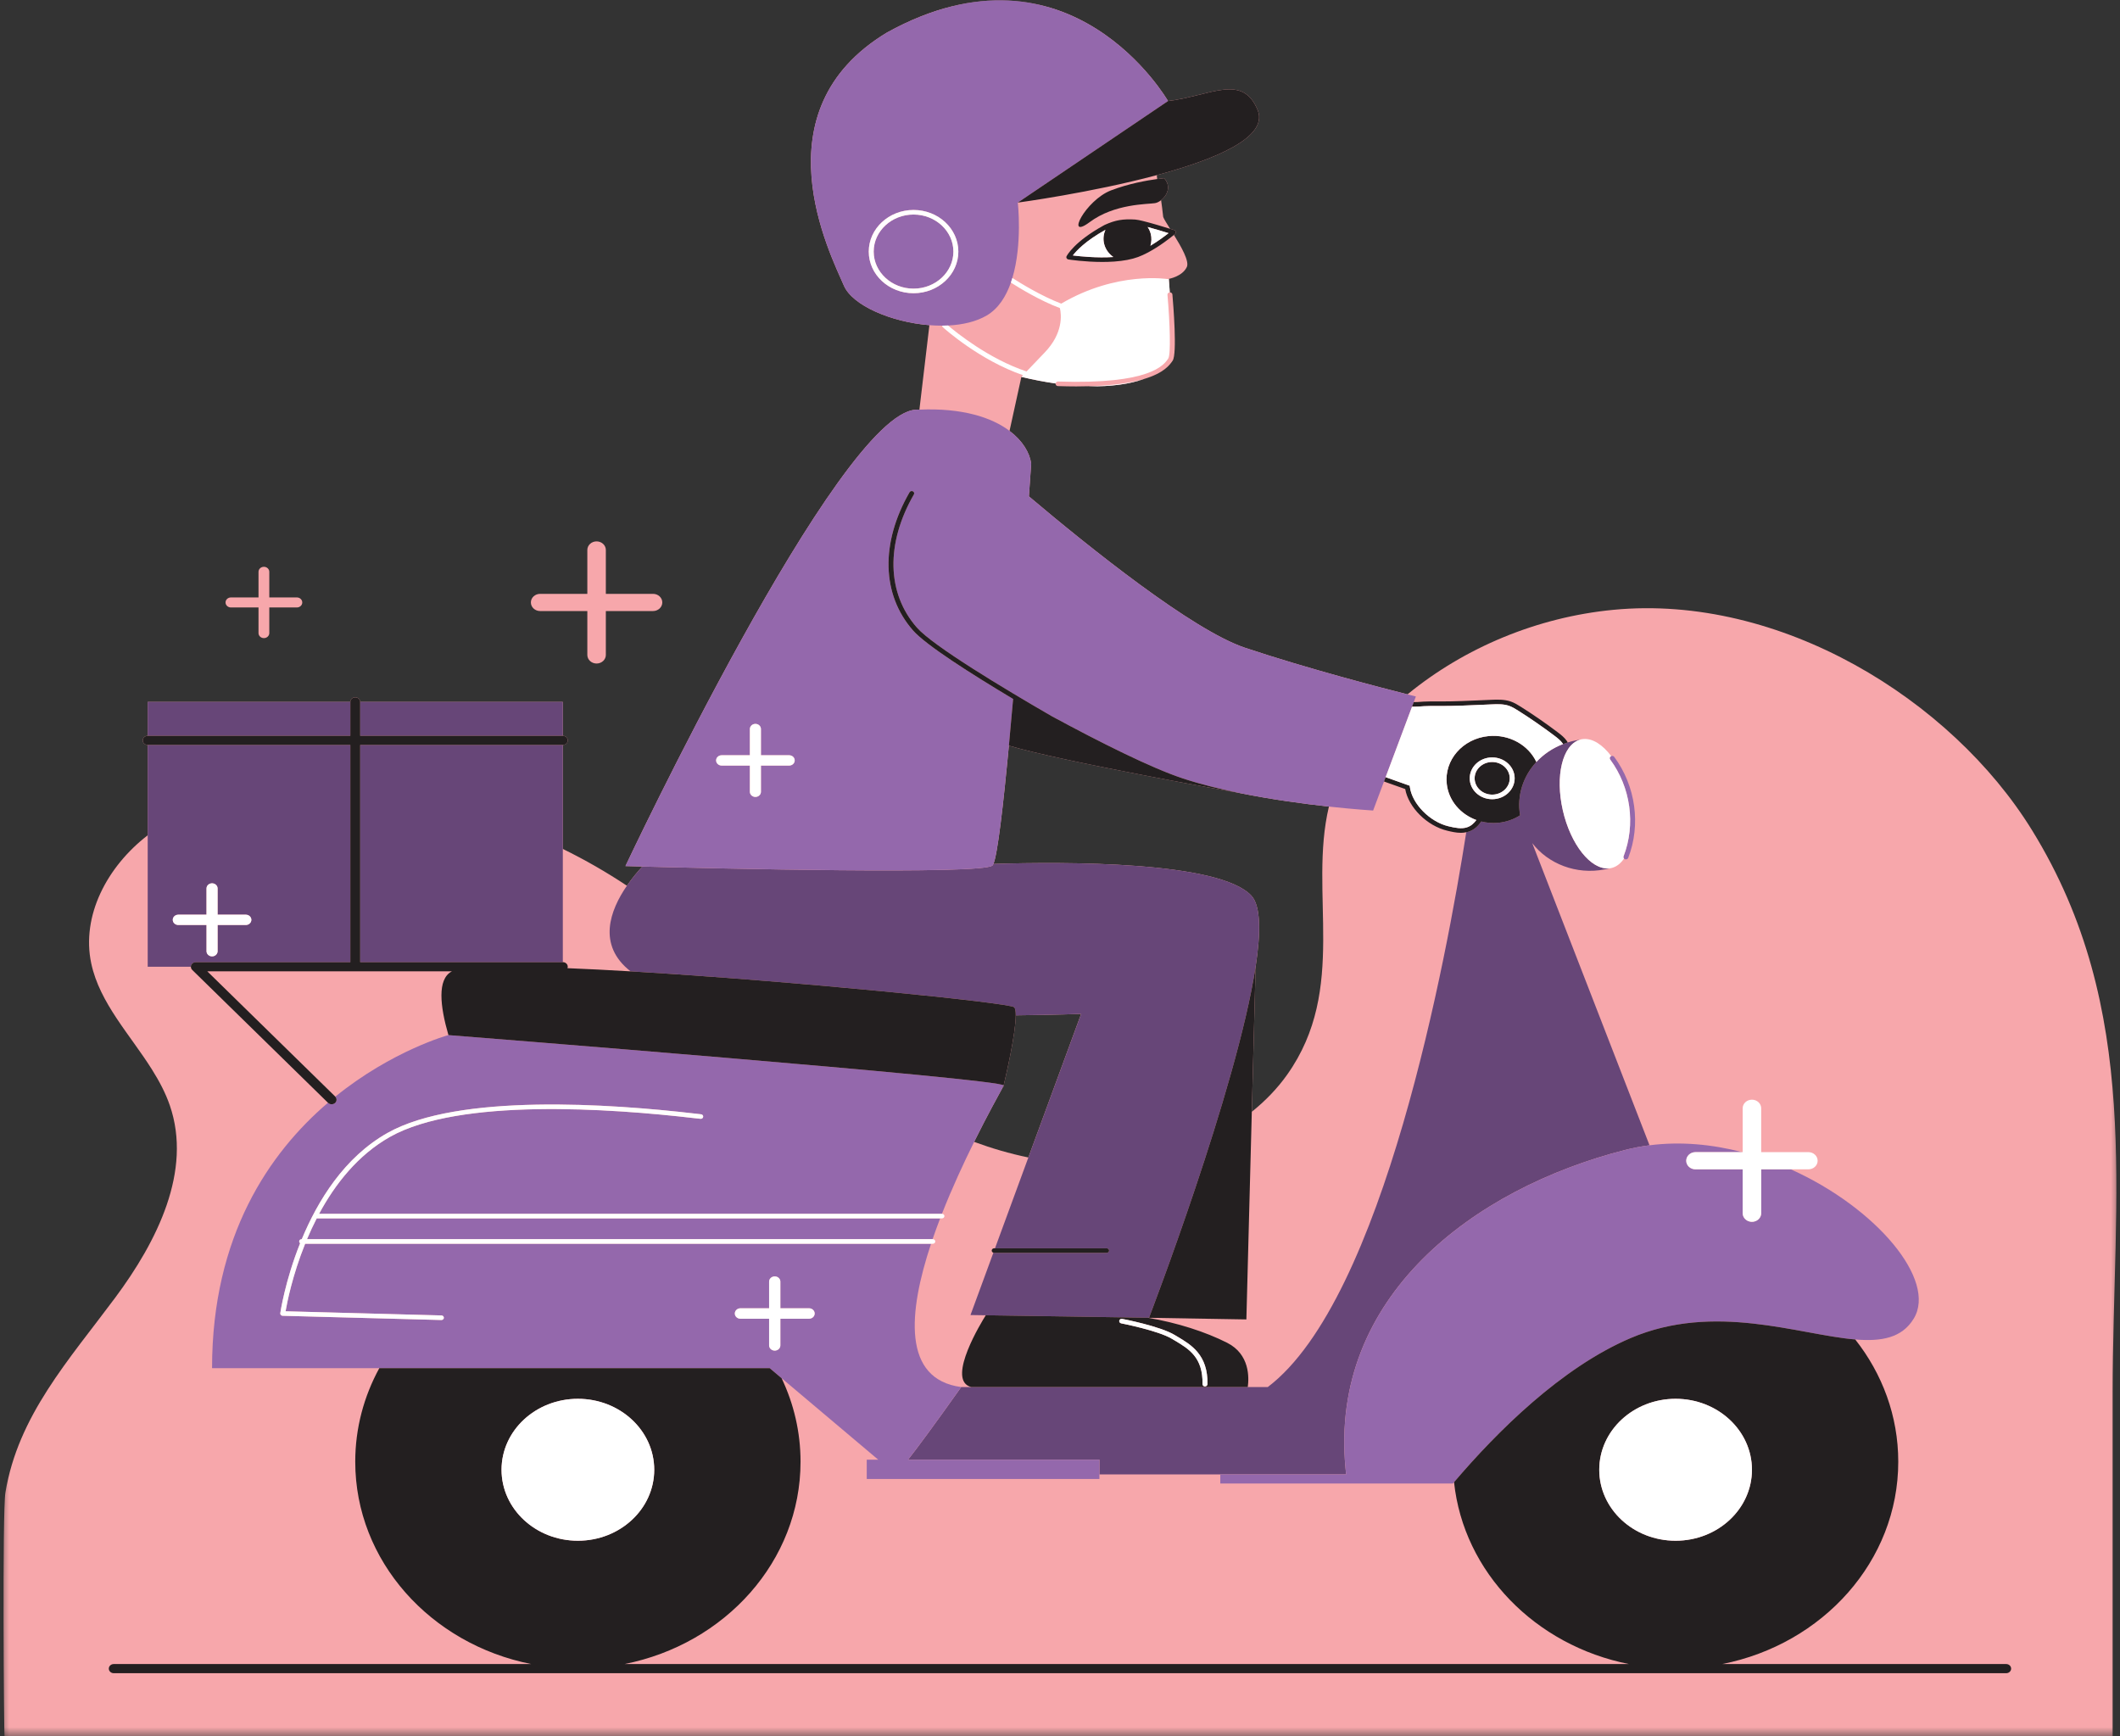 <svg width="116" height="95" viewBox="0 0 116 95" fill="none" xmlns="http://www.w3.org/2000/svg">
<rect x="0" y="0" width="116" height="95" fill="#333333" stroke="none"/>
<path d="M12.637 33.236H14.145V34.638C14.145 34.79 14.277 34.913 14.44 34.913C14.603 34.913 14.735 34.79 14.735 34.638V33.236H16.243C16.407 33.236 16.539 33.113 16.539 32.962C16.539 32.81 16.407 32.687 16.243 32.687H14.735V31.286C14.735 31.134 14.603 31.011 14.44 31.011C14.277 31.011 14.145 31.134 14.145 31.286V32.687H12.637C12.473 32.687 12.341 32.81 12.341 32.962C12.341 33.113 12.473 33.236 12.637 33.236Z" fill="#F7A7AB"/>
<path d="M29.555 33.432H32.137V35.832C32.137 36.093 32.364 36.303 32.643 36.303C32.923 36.303 33.15 36.093 33.15 35.832V33.432H35.732C36.012 33.432 36.239 33.221 36.239 32.961C36.239 32.701 36.012 32.491 35.732 32.491H33.15V30.091C33.15 29.831 32.923 29.62 32.643 29.62C32.364 29.62 32.137 29.831 32.137 30.091V32.491H29.555C29.275 32.491 29.048 32.701 29.048 32.961C29.048 33.221 29.275 33.432 29.555 33.432Z" fill="#F7A7AB"/>
<mask id="mask0_463_122" style="mask-type:luminance" maskUnits="userSpaceOnUse" x="0" y="0" width="116" height="95">
<path d="M0 0H116V95H0V0Z" fill="white"/>
</mask>
<g mask="url(#mask0_463_122)">
<path d="M111.186 45.422C106.752 38.236 97.379 32.487 88.275 33.365C84.125 33.764 80.14 35.427 77.014 37.99C75.669 37.651 71.599 36.6 68.13 35.443C65.249 34.481 59.599 29.945 56.298 27.157C56.378 26.043 56.424 25.365 56.424 25.365C56.341 24.772 55.96 24.119 55.239 23.575L55.887 20.62C56.551 20.779 57.175 20.898 57.761 20.981C57.761 20.986 57.758 20.989 57.758 20.995C57.755 21.064 57.814 21.122 57.888 21.124C58.242 21.136 58.576 21.142 58.891 21.142C59.123 21.142 59.344 21.138 59.556 21.132C60.822 21.161 61.832 21.001 62.576 20.742C63.704 20.409 64.013 19.954 64.164 19.733C64.418 19.362 64.197 16.65 64.15 16.11C64.144 16.041 64.079 15.992 64.007 15.995C63.991 15.752 63.973 15.505 63.955 15.257C63.955 15.257 64.688 15.133 64.938 14.613C65.089 14.298 64.644 13.516 64.233 12.852C64.269 12.823 64.292 12.803 64.297 12.799C64.331 12.769 64.347 12.724 64.337 12.681C64.327 12.638 64.293 12.602 64.249 12.588C64.246 12.588 64.158 12.56 64.023 12.518C63.843 12.231 63.694 11.994 63.647 11.872C63.647 11.872 63.647 11.872 63.647 11.871C63.606 11.501 63.567 11.188 63.532 10.953C63.855 10.701 64.107 10.204 63.7 9.75C63.7 9.75 63.556 9.763 63.32 9.795C63.31 9.723 63.302 9.653 63.294 9.583C66.491 8.726 69.368 7.527 68.831 6.061C68.002 3.984 66.256 5.244 63.911 5.528C63.911 5.528 58.57 -3.759 48.534 1.779C41.402 6.071 45.438 13.909 46.175 15.625C46.645 16.721 48.783 17.626 50.854 17.791L50.307 22.411C50.24 22.413 50.178 22.412 50.111 22.416C45.87 22.653 34.223 47.385 34.223 47.385C34.223 47.385 34.562 47.394 35.147 47.41C34.896 47.681 34.591 48.041 34.303 48.46C33.184 47.716 32.012 47.043 30.796 46.447V40.758C30.945 40.758 31.066 40.647 31.066 40.508C31.066 40.37 30.945 40.257 30.796 40.257V38.404H19.709C19.709 38.266 19.587 38.153 19.439 38.153C19.289 38.153 19.169 38.266 19.169 38.404H8.081V40.257C7.932 40.257 7.812 40.37 7.812 40.508C7.812 40.647 7.932 40.758 8.081 40.758V45.701C5.859 47.412 4.437 50.107 4.994 52.716C5.456 54.88 7.119 56.609 8.32 58.523C8.712 59.148 9.056 59.793 9.292 60.479C10.526 64.062 8.603 67.908 6.301 71.003C3.757 74.426 0.986 77.459 0.296 81.665C0.121 82.736 0.22 95.018 0.247 95.018C0.249 95.018 115.57 95.018 115.598 95.018C115.598 95.018 115.598 77.256 115.598 76.204C115.598 65.423 117.241 55.234 111.186 45.422ZM56.269 63.328C55.246 63.117 54.258 62.827 53.301 62.474C54.036 60.992 54.658 59.883 54.853 59.517L54.886 59.514C54.886 59.514 54.897 59.47 54.915 59.393C54.916 59.392 54.916 59.391 54.916 59.391C54.916 59.391 54.916 59.391 54.916 59.39C55.048 58.837 55.577 56.551 55.578 55.551C57.737 55.526 59.156 55.473 59.156 55.473L56.269 63.328ZM72.715 44.13C71.588 48.849 73.769 54.087 70.432 58.795C69.89 59.56 69.232 60.235 68.496 60.828L68.704 52.892L68.703 52.891C68.996 50.984 68.983 49.545 68.466 48.998C66.693 47.115 58.279 47.145 54.357 47.267C54.585 46.742 54.894 44.088 55.203 40.797C58.113 41.666 67.582 43.348 67.844 43.392C69.593 43.747 71.359 43.982 72.715 44.13Z" fill="#F7A7AB"/>
</g>
<path d="M34.303 48.46C34.591 48.041 34.897 47.681 35.147 47.41C39.013 47.512 53.737 47.866 54.307 47.353C54.323 47.338 54.34 47.307 54.357 47.267C58.28 47.145 66.693 47.114 68.467 48.997C68.983 49.545 68.996 50.984 68.703 52.891C67.676 59.596 62.871 72.096 62.871 72.096L53.938 71.962L53.102 71.949L54.355 68.539C54.368 68.544 54.383 68.547 54.398 68.547H60.552C60.627 68.547 60.687 68.492 60.687 68.422C60.687 68.353 60.627 68.297 60.552 68.297H54.443L56.269 63.328L59.157 55.473C59.157 55.473 57.737 55.526 55.579 55.551C55.579 55.33 55.554 55.171 55.492 55.109C55.248 54.863 43.447 53.674 34.504 53.145C32.656 51.705 33.385 49.792 34.303 48.46ZM85.524 40.71C84.95 40.929 84.456 41.269 84.066 41.689C83.344 42.469 82.99 43.524 83.175 44.606C82.833 44.827 82.428 44.973 81.985 45.017C81.662 45.048 81.346 45.02 81.05 44.946C80.881 45.192 80.672 45.402 80.352 45.505C80.312 45.517 80.271 45.524 80.23 45.532C79.154 52.399 75.698 71.102 69.367 75.89H52.594C51.068 78.041 50.191 79.218 49.685 79.865H60.157V80.669H73.657C73.643 80.559 73.633 80.444 73.622 80.326C72.734 70.965 80.6 65.041 88.914 62.918C89.359 62.805 89.807 62.72 90.257 62.662L83.84 46.129C84.709 47.262 86.246 47.873 87.804 47.566C87.833 47.56 87.864 47.554 87.893 47.547C87.928 47.54 87.963 47.532 87.999 47.523C88.007 47.523 88.013 47.52 88.02 47.517C88.025 47.515 88.03 47.512 88.035 47.51C87.05 47.596 85.941 46.213 85.513 44.333C85.084 42.452 85.496 40.77 86.433 40.478C86.427 40.478 86.422 40.477 86.417 40.477C86.41 40.477 86.402 40.477 86.395 40.48C86.358 40.486 86.323 40.491 86.288 40.498C86.258 40.502 86.227 40.508 86.198 40.514C86.055 40.542 85.917 40.578 85.782 40.62C85.694 40.647 85.609 40.677 85.524 40.71ZM19.709 40.257H30.796V38.404H19.709V40.257ZM19.709 40.758V52.641H30.796V40.758H19.709ZM19.169 38.404H8.082V40.257H19.169V38.404ZM8.082 52.892V40.759H19.169V52.641H10.713C10.605 52.641 10.508 52.701 10.465 52.793C10.45 52.825 10.445 52.858 10.445 52.892H8.082ZM13.754 50.326C13.754 50.171 13.618 50.045 13.451 50.045H11.907V48.61C11.907 48.454 11.771 48.328 11.604 48.328C11.436 48.328 11.3 48.454 11.3 48.61V50.045H9.756C9.59 50.045 9.454 50.171 9.454 50.326C9.454 50.482 9.59 50.608 9.756 50.608H11.301V52.043C11.301 52.199 11.437 52.325 11.604 52.325C11.771 52.325 11.907 52.199 11.907 52.043V50.608H13.451C13.618 50.608 13.754 50.482 13.754 50.326Z" fill="#674678"/>
<path d="M54.306 47.353C54.322 47.338 54.339 47.307 54.356 47.267C54.584 46.742 54.894 44.088 55.203 40.796C55.28 39.976 55.357 39.117 55.433 38.242C53.124 36.862 50.661 35.294 49.958 34.494C48.24 32.537 48.168 29.711 49.766 26.934C49.801 26.872 49.882 26.85 49.949 26.882C50.014 26.915 50.039 26.99 50.004 27.051C48.459 29.737 48.52 32.46 50.168 34.335C51.049 35.339 54.926 37.669 57.572 39.199C60.224 40.631 62.998 42.022 64.735 42.594C65.697 42.911 66.767 43.174 67.844 43.392C69.594 43.747 71.359 43.982 72.715 44.13C74.155 44.286 75.133 44.346 75.133 44.346L75.728 42.758L75.817 42.521L77.262 38.667L77.357 38.413L77.472 38.105C77.472 38.105 77.306 38.064 77.014 37.991C75.669 37.651 71.598 36.6 68.13 35.443C65.249 34.481 59.599 29.945 56.298 27.158C56.377 26.043 56.424 25.365 56.424 25.365C56.341 24.772 55.959 24.119 55.239 23.575C54.265 22.84 52.662 22.312 50.306 22.411C50.24 22.413 50.178 22.412 50.111 22.416C45.87 22.653 34.223 47.385 34.223 47.385C34.223 47.385 34.561 47.394 35.147 47.41C39.012 47.512 53.736 47.866 54.306 47.353ZM39.486 41.322H41.031V39.887C41.031 39.732 41.166 39.605 41.334 39.605C41.501 39.605 41.637 39.732 41.637 39.887V41.322H43.181C43.348 41.322 43.484 41.448 43.484 41.604C43.484 41.759 43.348 41.886 43.181 41.886H41.637V43.321C41.637 43.476 41.501 43.602 41.334 43.602C41.166 43.602 41.031 43.476 41.031 43.321V41.886H39.486C39.319 41.886 39.184 41.759 39.184 41.604C39.184 41.448 39.319 41.322 39.486 41.322ZM17.339 66.661H51.442C51.297 67.038 51.159 67.418 51.028 67.798H16.799C16.957 67.424 17.133 67.042 17.33 66.659C17.333 66.659 17.335 66.661 17.339 66.661ZM42.767 75.404L48.056 79.865H47.426V80.917H60.157V79.865H49.684C50.19 79.218 51.068 78.04 52.594 75.889C49.366 75.462 49.693 71.809 50.944 68.048H16.697C15.996 69.786 15.703 71.292 15.627 71.744L24.156 71.971C24.231 71.973 24.289 72.03 24.287 72.099C24.285 72.167 24.225 72.221 24.152 72.221C24.151 72.221 24.15 72.221 24.148 72.221L15.466 71.99C15.428 71.99 15.393 71.973 15.368 71.946C15.343 71.92 15.332 71.884 15.336 71.849C15.341 71.814 15.596 70.088 16.422 68.02C16.391 67.997 16.371 67.963 16.371 67.924C16.371 67.854 16.431 67.798 16.505 67.798H16.513C17.382 65.705 18.836 63.317 21.206 61.983C25.073 59.808 33.414 60.39 38.042 60.929C38.213 60.95 38.318 60.962 38.346 60.963C38.42 60.966 38.479 61.023 38.477 61.091C38.476 61.159 38.417 61.213 38.344 61.213C38.315 61.213 38.245 61.205 38.008 61.178C33.415 60.642 25.142 60.063 21.346 62.198C19.578 63.192 18.33 64.794 17.46 66.41H51.54C52.097 64.99 52.733 63.621 53.302 62.474C54.036 60.992 54.658 59.883 54.853 59.517C54.89 59.448 54.911 59.406 54.916 59.393C54.916 59.392 54.916 59.391 54.916 59.391C54.916 59.391 54.916 59.391 54.916 59.39C54.989 59.034 24.589 56.637 24.537 56.632H24.536C24.536 56.632 21.483 57.462 18.345 60.001C18.44 60.101 18.436 60.254 18.33 60.348C18.278 60.393 18.211 60.416 18.145 60.416C18.073 60.416 18.002 60.39 17.949 60.338L17.945 60.334C14.754 63.063 11.603 67.594 11.603 74.855H42.115L42.767 75.404ZM40.208 71.865C40.208 71.707 40.345 71.579 40.515 71.579H42.084V70.121C42.084 69.963 42.222 69.835 42.392 69.835C42.562 69.835 42.699 69.963 42.699 70.121V71.579H44.268C44.438 71.579 44.576 71.707 44.576 71.865C44.576 72.023 44.438 72.15 44.268 72.15H42.699V73.609C42.699 73.766 42.562 73.895 42.392 73.895C42.222 73.895 42.084 73.766 42.084 73.609V72.15H40.515C40.345 72.151 40.208 72.023 40.208 71.865ZM88.914 62.918C89.359 62.804 89.806 62.719 90.257 62.662C91.962 62.442 93.688 62.61 95.329 63.036H92.772C92.493 63.036 92.266 63.247 92.266 63.507C92.266 63.767 92.493 63.977 92.772 63.977H95.355V66.377C95.355 66.638 95.581 66.848 95.861 66.848C96.141 66.848 96.368 66.638 96.368 66.377V63.977H97.989C102.686 66.089 105.991 70.046 104.714 72.145C104.07 73.203 102.953 73.406 101.513 73.286C98.415 73.025 93.822 71.253 89.233 73.206C85.426 74.825 81.902 78.344 79.561 81.093C79.561 81.094 79.561 81.095 79.56 81.095C79.542 81.12 79.52 81.142 79.501 81.164V81.165H66.771V80.669H73.657C73.644 80.559 73.633 80.444 73.622 80.326C72.735 70.965 80.601 65.041 88.914 62.918ZM88.138 41.378C88.146 41.373 88.155 41.372 88.163 41.368C88.222 41.346 88.289 41.361 88.325 41.411C89.5 43.002 89.794 45.12 89.091 46.936C89.071 46.987 89.019 47.019 88.963 47.019C88.948 47.019 88.933 47.016 88.918 47.012C88.894 47.004 88.877 46.989 88.862 46.973C88.832 46.94 88.82 46.894 88.837 46.851C89.51 45.109 89.23 43.079 88.103 41.553C88.061 41.495 88.077 41.417 88.138 41.378ZM52.168 13.766C52.168 14.883 51.189 15.792 49.987 15.792C48.785 15.792 47.806 14.883 47.806 13.766C47.806 12.648 48.785 11.738 49.987 11.738C51.189 11.738 52.168 12.648 52.168 13.766ZM51.876 17.809C52.674 17.77 53.415 17.599 53.99 17.261C54.634 16.882 55.048 16.217 55.313 15.461C55.342 15.378 55.369 15.293 55.394 15.208C55.952 13.35 55.691 11.084 55.691 11.084L63.91 5.528C63.91 5.528 58.57 -3.759 48.533 1.779C41.402 6.071 45.438 13.909 46.174 15.625C46.645 16.721 48.782 17.626 50.853 17.791C51.087 17.809 51.321 17.818 51.551 17.817C51.66 17.816 51.768 17.814 51.876 17.809ZM49.987 16.043C48.636 16.043 47.536 15.021 47.536 13.766C47.536 12.51 48.636 11.488 49.987 11.488C51.338 11.488 52.438 12.51 52.438 13.766C52.438 15.021 51.338 16.043 49.987 16.043Z" fill="#9468AC"/>
<path d="M67.844 43.392C67.583 43.348 58.114 41.667 55.203 40.797C55.28 39.976 55.358 39.117 55.434 38.242C53.124 36.862 50.662 35.294 49.959 34.494C48.24 32.537 48.169 29.711 49.767 26.934C49.802 26.872 49.883 26.85 49.949 26.882C50.015 26.915 50.04 26.99 50.005 27.051C48.46 29.737 48.52 32.46 50.169 34.336C51.049 35.339 54.927 37.669 57.573 39.199C60.225 40.631 62.998 42.022 64.735 42.594C65.698 42.911 66.768 43.174 67.844 43.392ZM53.938 71.962L62.871 72.096C62.871 72.096 67.675 59.596 68.703 52.891L68.704 52.892L68.495 60.828L68.198 72.189L62.806 72.099C64.412 72.366 65.972 72.872 67.148 73.468C68.388 74.096 68.346 75.377 68.274 75.89H53.147C53.102 75.877 53.063 75.865 53.031 75.851C51.858 75.357 53.691 72.356 53.938 71.962ZM64.279 73.043C63.481 72.561 61.488 72.175 61.403 72.159C61.332 72.144 61.259 72.187 61.244 72.256C61.228 72.323 61.276 72.39 61.349 72.404C61.369 72.408 63.376 72.796 64.132 73.253L64.28 73.342C65.043 73.794 65.831 74.263 65.799 75.727C65.797 75.796 65.856 75.853 65.931 75.854C65.931 75.854 65.933 75.854 65.934 75.854C66.007 75.854 66.067 75.8 66.068 75.732C66.104 74.128 65.173 73.575 64.426 73.131L64.279 73.043ZM101.513 73.286C102.992 75.16 103.867 77.471 103.867 79.973C103.867 85.412 99.739 89.954 94.236 91.044H109.773C109.922 91.044 110.043 91.156 110.043 91.295C110.043 91.433 109.922 91.545 109.773 91.545H6.223C6.075 91.545 5.954 91.433 5.954 91.295C5.954 91.156 6.075 91.044 6.223 91.044H29.07C23.567 89.954 19.438 85.412 19.438 79.973C19.438 78.13 19.915 76.392 20.755 74.855H42.116L42.767 75.405C43.432 76.802 43.803 78.346 43.803 79.973C43.803 85.412 39.675 89.954 34.172 91.044H89.132C84.012 90.03 80.084 86.027 79.561 81.093C81.902 78.345 85.426 74.824 89.232 73.206C93.823 71.253 98.415 73.025 101.513 73.286ZM31.621 84.297C33.928 84.297 35.798 82.559 35.798 80.414C35.798 78.27 33.928 76.532 31.621 76.532C29.314 76.532 27.443 78.27 27.443 80.414C27.443 82.559 29.314 84.297 31.621 84.297ZM95.862 80.414C95.862 78.27 93.992 76.532 91.684 76.532C89.377 76.532 87.507 78.27 87.507 80.414C87.507 82.559 89.377 84.297 91.684 84.297C93.992 84.297 95.862 82.559 95.862 80.414ZM54.916 59.393C54.912 59.406 54.89 59.448 54.854 59.517L54.887 59.514C54.887 59.514 54.898 59.47 54.916 59.393ZM76.889 43.17L75.729 42.758L75.818 42.521L77.135 42.989L77.145 43.063C77.271 43.984 78.238 44.965 79.256 45.207C79.633 45.297 79.968 45.363 80.264 45.267C80.488 45.196 80.648 45.048 80.783 44.865C79.919 44.552 79.268 43.813 79.164 42.897C79.014 41.587 80.035 40.413 81.445 40.274C82.585 40.162 83.63 40.763 84.066 41.69C83.344 42.47 82.99 43.524 83.175 44.607C82.833 44.827 82.428 44.974 81.985 45.017C81.662 45.048 81.346 45.02 81.05 44.946C80.881 45.192 80.672 45.403 80.352 45.505C80.312 45.518 80.271 45.524 80.231 45.533C80.132 45.553 80.035 45.566 79.938 45.566C79.673 45.566 79.414 45.504 79.19 45.45C78.083 45.188 77.069 44.175 76.889 43.17ZM81.648 43.726C82.326 43.726 82.878 43.214 82.878 42.583C82.878 41.952 82.327 41.44 81.648 41.44C80.971 41.44 80.419 41.952 80.419 42.583C80.419 43.214 80.97 43.726 81.648 43.726ZM77.262 38.666C77.33 38.663 77.4 38.663 77.444 38.662C77.504 38.662 77.555 38.662 77.585 38.659C78.03 38.62 78.472 38.624 78.862 38.627C79.628 38.627 80.356 38.594 81.127 38.559L81.586 38.539C81.914 38.525 82.254 38.51 82.559 38.613C82.734 38.672 82.896 38.77 83.074 38.883C83.747 39.309 84.412 39.768 85.048 40.248C85.231 40.386 85.392 40.514 85.502 40.67C85.511 40.683 85.515 40.697 85.524 40.71C85.609 40.677 85.694 40.647 85.782 40.619C85.764 40.591 85.748 40.562 85.728 40.533C85.597 40.346 85.419 40.205 85.218 40.053C84.575 39.569 83.905 39.105 83.226 38.676C83.032 38.554 82.856 38.446 82.651 38.377C82.296 38.258 81.913 38.274 81.573 38.289L81.114 38.309C80.346 38.343 79.621 38.377 78.864 38.377C78.468 38.374 78.019 38.369 77.559 38.41C77.534 38.412 77.491 38.412 77.442 38.412C77.411 38.412 77.385 38.413 77.357 38.413L77.262 38.666ZM82.609 42.583C82.609 42.091 82.177 41.691 81.648 41.691C81.119 41.691 80.688 42.091 80.688 42.583C80.688 43.075 81.119 43.476 81.648 43.476C82.177 43.476 82.609 43.075 82.609 42.583ZM55.692 11.084C55.692 11.084 59.696 10.549 63.294 9.583C66.491 8.726 69.368 7.527 68.831 6.061C68.002 3.984 66.256 5.244 63.911 5.528L55.692 11.084ZM62.513 12.086C62.968 12.195 63.667 12.408 64.023 12.518C64.158 12.56 64.246 12.588 64.249 12.588C64.294 12.603 64.328 12.638 64.337 12.682C64.347 12.724 64.332 12.77 64.297 12.799C64.292 12.804 64.269 12.823 64.233 12.853C64.044 13.008 63.457 13.474 62.805 13.819C62.616 13.919 62.435 14.001 62.27 14.062C61.926 14.19 61.485 14.273 60.96 14.311C60.742 14.326 60.524 14.332 60.312 14.332C59.344 14.332 58.503 14.203 58.46 14.195C58.418 14.19 58.383 14.165 58.364 14.131C58.344 14.096 58.342 14.055 58.36 14.019C58.376 13.988 58.77 13.226 60.394 12.333L60.454 12.301C61.036 12.04 61.439 11.971 62.117 12.012C62.224 12.019 62.391 12.056 62.513 12.086ZM60.919 14.062C60.681 13.893 60.497 13.653 60.42 13.361C60.347 13.087 60.379 12.814 60.487 12.574C59.393 13.183 58.894 13.724 58.704 13.976C59.102 14.026 60.029 14.121 60.919 14.062ZM63.94 12.756C63.67 12.673 63.202 12.53 62.796 12.419C62.87 12.53 62.929 12.652 62.964 12.787C63.024 13.012 63.013 13.238 62.948 13.444C63.363 13.197 63.733 12.919 63.94 12.756ZM59.622 12.154C60.984 11.138 62.788 11.179 63.194 11.115C63.3 11.099 63.42 11.041 63.532 10.953C63.856 10.701 64.107 10.204 63.699 9.75C63.699 9.75 63.557 9.763 63.32 9.795C62.782 9.868 61.756 10.044 60.787 10.418C59.394 10.957 58.258 13.17 59.622 12.154ZM54.263 68.423C54.263 68.477 54.301 68.522 54.354 68.539C54.368 68.544 54.383 68.547 54.398 68.547H60.552C60.627 68.547 60.687 68.492 60.687 68.423C60.687 68.353 60.627 68.297 60.552 68.297H54.398C54.323 68.297 54.263 68.353 54.263 68.423ZM19.169 52.641H10.713C10.605 52.641 10.508 52.701 10.465 52.793C10.45 52.825 10.445 52.858 10.445 52.892C10.445 52.955 10.468 53.017 10.517 53.065L17.946 60.335L17.95 60.338C18.003 60.39 18.073 60.416 18.145 60.416C18.212 60.416 18.279 60.394 18.331 60.348C18.436 60.255 18.441 60.101 18.345 60.001C18.344 59.999 18.343 59.995 18.341 59.993L11.341 53.142H24.737C24.726 53.148 24.712 53.152 24.703 53.157C23.926 53.586 24.072 55.029 24.537 56.633C24.59 56.637 54.99 59.034 54.916 59.391C55.048 58.838 55.578 56.551 55.579 55.552C55.579 55.33 55.554 55.171 55.492 55.109C55.248 54.863 43.447 53.674 34.504 53.145C33.287 53.074 32.123 53.014 31.049 52.971C31.058 52.946 31.066 52.92 31.066 52.892C31.066 52.754 30.945 52.641 30.796 52.641H19.709V40.759H30.796C30.945 40.759 31.066 40.647 31.066 40.508C31.066 40.37 30.945 40.258 30.796 40.258H19.709V38.404C19.709 38.266 19.588 38.154 19.439 38.154C19.29 38.154 19.169 38.266 19.169 38.404V40.258H8.082C7.932 40.258 7.812 40.37 7.812 40.508C7.812 40.647 7.932 40.759 8.082 40.759H19.169V52.641Z" fill="#231F20"/>
<path d="M31.62 84.297C29.313 84.297 27.442 82.559 27.442 80.414C27.442 78.27 29.313 76.532 31.62 76.532C33.927 76.532 35.797 78.27 35.797 80.414C35.797 82.559 33.927 84.297 31.62 84.297ZM91.683 76.532C89.376 76.532 87.506 78.27 87.506 80.414C87.506 82.559 89.376 84.297 91.683 84.297C93.991 84.297 95.861 82.559 95.861 80.414C95.861 78.27 93.991 76.532 91.683 76.532ZM77.144 43.064C77.27 43.984 78.237 44.966 79.255 45.208C79.632 45.297 79.967 45.363 80.263 45.267C80.487 45.196 80.647 45.048 80.782 44.866C79.918 44.552 79.267 43.813 79.163 42.897C79.013 41.587 80.034 40.413 81.444 40.274C82.585 40.162 83.629 40.763 84.065 41.69C84.455 41.269 84.949 40.93 85.523 40.71C85.514 40.697 85.51 40.684 85.501 40.671C85.391 40.514 85.231 40.386 85.047 40.248C84.41 39.769 83.746 39.309 83.073 38.884C82.895 38.77 82.734 38.673 82.558 38.613C82.253 38.511 81.913 38.526 81.585 38.54L81.126 38.56C80.354 38.595 79.627 38.628 78.861 38.628C78.471 38.624 78.029 38.621 77.584 38.66C77.553 38.663 77.503 38.663 77.443 38.663C77.4 38.663 77.329 38.664 77.262 38.667L75.817 42.521L77.133 42.989L77.144 43.064ZM85.512 44.334C85.941 46.213 87.05 47.596 88.034 47.51C88.054 47.508 88.076 47.51 88.096 47.507C88.109 47.506 88.124 47.503 88.138 47.5C88.165 47.495 88.192 47.488 88.216 47.48C88.224 47.48 88.232 47.477 88.24 47.473C88.485 47.397 88.694 47.221 88.862 46.973C88.832 46.94 88.82 46.895 88.836 46.852C89.51 45.109 89.23 43.079 88.103 41.553C88.061 41.495 88.077 41.417 88.137 41.379C88.145 41.373 88.154 41.372 88.163 41.369C87.695 40.749 87.149 40.39 86.636 40.434C86.628 40.434 86.619 40.434 86.611 40.437C86.585 40.439 86.558 40.442 86.531 40.447C86.517 40.45 86.502 40.453 86.49 40.458C86.47 40.462 86.451 40.472 86.432 40.478C85.495 40.77 85.084 42.452 85.512 44.334ZM61.243 72.256C61.227 72.323 61.275 72.389 61.348 72.403C61.368 72.408 63.375 72.797 64.13 73.253L64.279 73.342C65.041 73.795 65.83 74.263 65.797 75.727C65.796 75.796 65.855 75.853 65.93 75.854C65.93 75.854 65.932 75.854 65.933 75.854C66.005 75.854 66.066 75.8 66.067 75.732C66.103 74.128 65.172 73.575 64.425 73.131L64.278 73.043C63.48 72.561 61.487 72.175 61.402 72.159C61.331 72.144 61.258 72.187 61.243 72.256ZM80.418 42.583C80.418 41.953 80.969 41.44 81.647 41.44C82.325 41.44 82.877 41.953 82.877 42.583C82.877 43.214 82.326 43.727 81.647 43.727C80.969 43.727 80.418 43.214 80.418 42.583ZM81.647 43.476C82.176 43.476 82.607 43.075 82.607 42.583C82.607 42.091 82.176 41.691 81.647 41.691C81.118 41.691 80.687 42.091 80.687 42.583C80.687 43.075 81.118 43.476 81.647 43.476ZM51.176 67.924C51.176 67.854 51.116 67.798 51.041 67.798H16.799C16.956 67.425 17.133 67.043 17.33 66.66C17.333 66.66 17.335 66.661 17.338 66.661H51.541C51.615 66.661 51.676 66.605 51.676 66.536C51.676 66.466 51.615 66.411 51.541 66.411H17.459C18.33 64.794 19.578 63.193 21.345 62.198C25.142 60.063 33.414 60.642 38.008 61.178C38.245 61.206 38.315 61.214 38.343 61.214C38.417 61.214 38.476 61.159 38.477 61.091C38.479 61.023 38.419 60.966 38.346 60.963C38.318 60.962 38.213 60.95 38.041 60.929C33.414 60.389 25.072 59.809 21.206 61.984C18.836 63.317 17.382 65.704 16.513 67.798H16.505C16.431 67.798 16.37 67.854 16.37 67.923C16.37 67.963 16.391 67.996 16.422 68.019C15.595 70.088 15.341 71.814 15.336 71.849C15.331 71.884 15.342 71.919 15.368 71.946C15.392 71.974 15.428 71.989 15.466 71.99L24.148 72.221C24.149 72.221 24.151 72.221 24.152 72.221C24.225 72.221 24.285 72.167 24.287 72.099C24.289 72.03 24.23 71.972 24.156 71.971L15.626 71.743C15.703 71.292 15.995 69.787 16.696 68.049H51.042C51.116 68.049 51.176 67.993 51.176 67.924ZM58.068 16.612C56.977 16.2 55.793 15.465 55.394 15.208C55.368 15.293 55.342 15.378 55.312 15.461C55.779 15.759 56.919 16.455 57.995 16.856C58.083 17.242 58.171 18.234 57.169 19.28C56.661 19.811 56.355 20.13 56.17 20.323C54.101 19.635 52.3 18.171 51.875 17.809C51.768 17.814 51.66 17.817 51.551 17.818C51.551 17.849 51.565 17.882 51.592 17.906C51.69 17.995 53.626 19.721 55.976 20.527C55.887 20.619 55.886 20.621 55.886 20.621C56.55 20.78 57.175 20.898 57.761 20.981C57.771 20.919 57.83 20.87 57.897 20.874C62.955 21.041 63.683 19.97 63.922 19.618C64.072 19.4 64.015 17.68 63.881 16.131C63.874 16.062 63.93 16.002 64.004 15.996C64.006 15.996 64.006 15.997 64.007 15.997C63.99 15.753 63.973 15.506 63.954 15.258L63.898 15.271C63.897 15.27 61.124 14.812 58.068 16.612ZM62.575 20.742C61.904 20.94 60.943 21.095 59.555 21.132C60.821 21.162 61.831 21.002 62.575 20.742ZM49.986 16.043C48.636 16.043 47.536 15.022 47.536 13.766C47.536 12.51 48.636 11.488 49.986 11.488C51.338 11.488 52.438 12.51 52.438 13.766C52.438 15.022 51.338 16.043 49.986 16.043ZM52.167 13.766C52.167 12.648 51.189 11.738 49.986 11.738C48.784 11.738 47.805 12.648 47.805 13.766C47.805 14.883 48.784 15.793 49.986 15.793C51.189 15.793 52.167 14.883 52.167 13.766ZM62.963 12.787C63.023 13.012 63.012 13.238 62.947 13.445C63.362 13.197 63.732 12.919 63.939 12.756C63.669 12.673 63.201 12.53 62.795 12.419C62.869 12.53 62.928 12.652 62.963 12.787ZM60.419 13.361C60.346 13.087 60.378 12.814 60.486 12.575C59.392 13.183 58.893 13.724 58.703 13.976C59.101 14.026 60.028 14.121 60.918 14.062C60.679 13.893 60.496 13.653 60.419 13.361ZM92.265 63.507C92.265 63.767 92.492 63.977 92.772 63.977H95.354V66.377C95.354 66.638 95.581 66.849 95.861 66.849C96.141 66.849 96.367 66.638 96.367 66.377V63.977H98.95C99.229 63.977 99.456 63.767 99.456 63.507C99.456 63.247 99.229 63.036 98.95 63.036H96.367V60.636C96.367 60.377 96.141 60.166 95.861 60.166C95.581 60.166 95.354 60.377 95.354 60.636V63.036H92.772C92.492 63.036 92.265 63.247 92.265 63.507ZM40.515 72.151H42.083V73.609C42.083 73.767 42.222 73.895 42.392 73.895C42.562 73.895 42.699 73.767 42.699 73.609V72.151H44.267C44.437 72.151 44.576 72.023 44.576 71.865C44.576 71.707 44.437 71.579 44.267 71.579H42.699V70.121C42.699 69.963 42.562 69.835 42.392 69.835C42.222 69.835 42.083 69.963 42.083 70.121V71.579H40.515C40.345 71.579 40.207 71.707 40.207 71.865C40.207 72.023 40.345 72.151 40.515 72.151ZM39.486 41.886H41.031V43.321C41.031 43.476 41.166 43.602 41.334 43.602C41.5 43.602 41.636 43.476 41.636 43.321V41.886H43.181C43.348 41.886 43.484 41.759 43.484 41.603C43.484 41.448 43.348 41.322 43.181 41.322H41.636V39.887C41.636 39.731 41.5 39.605 41.334 39.605C41.166 39.605 41.031 39.731 41.031 39.887V41.322H39.486C39.319 41.322 39.183 41.448 39.183 41.603C39.183 41.759 39.319 41.886 39.486 41.886ZM13.45 50.045H11.906V48.61C11.906 48.454 11.77 48.328 11.603 48.328C11.435 48.328 11.299 48.454 11.299 48.61V50.045H9.756C9.589 50.045 9.453 50.171 9.453 50.326C9.453 50.482 9.589 50.608 9.756 50.608H11.3V52.043C11.3 52.199 11.436 52.325 11.603 52.325C11.771 52.325 11.906 52.199 11.906 52.043V50.608H13.45C13.618 50.608 13.753 50.482 13.753 50.326C13.753 50.171 13.617 50.045 13.45 50.045Z" fill="white"/>
</svg>

